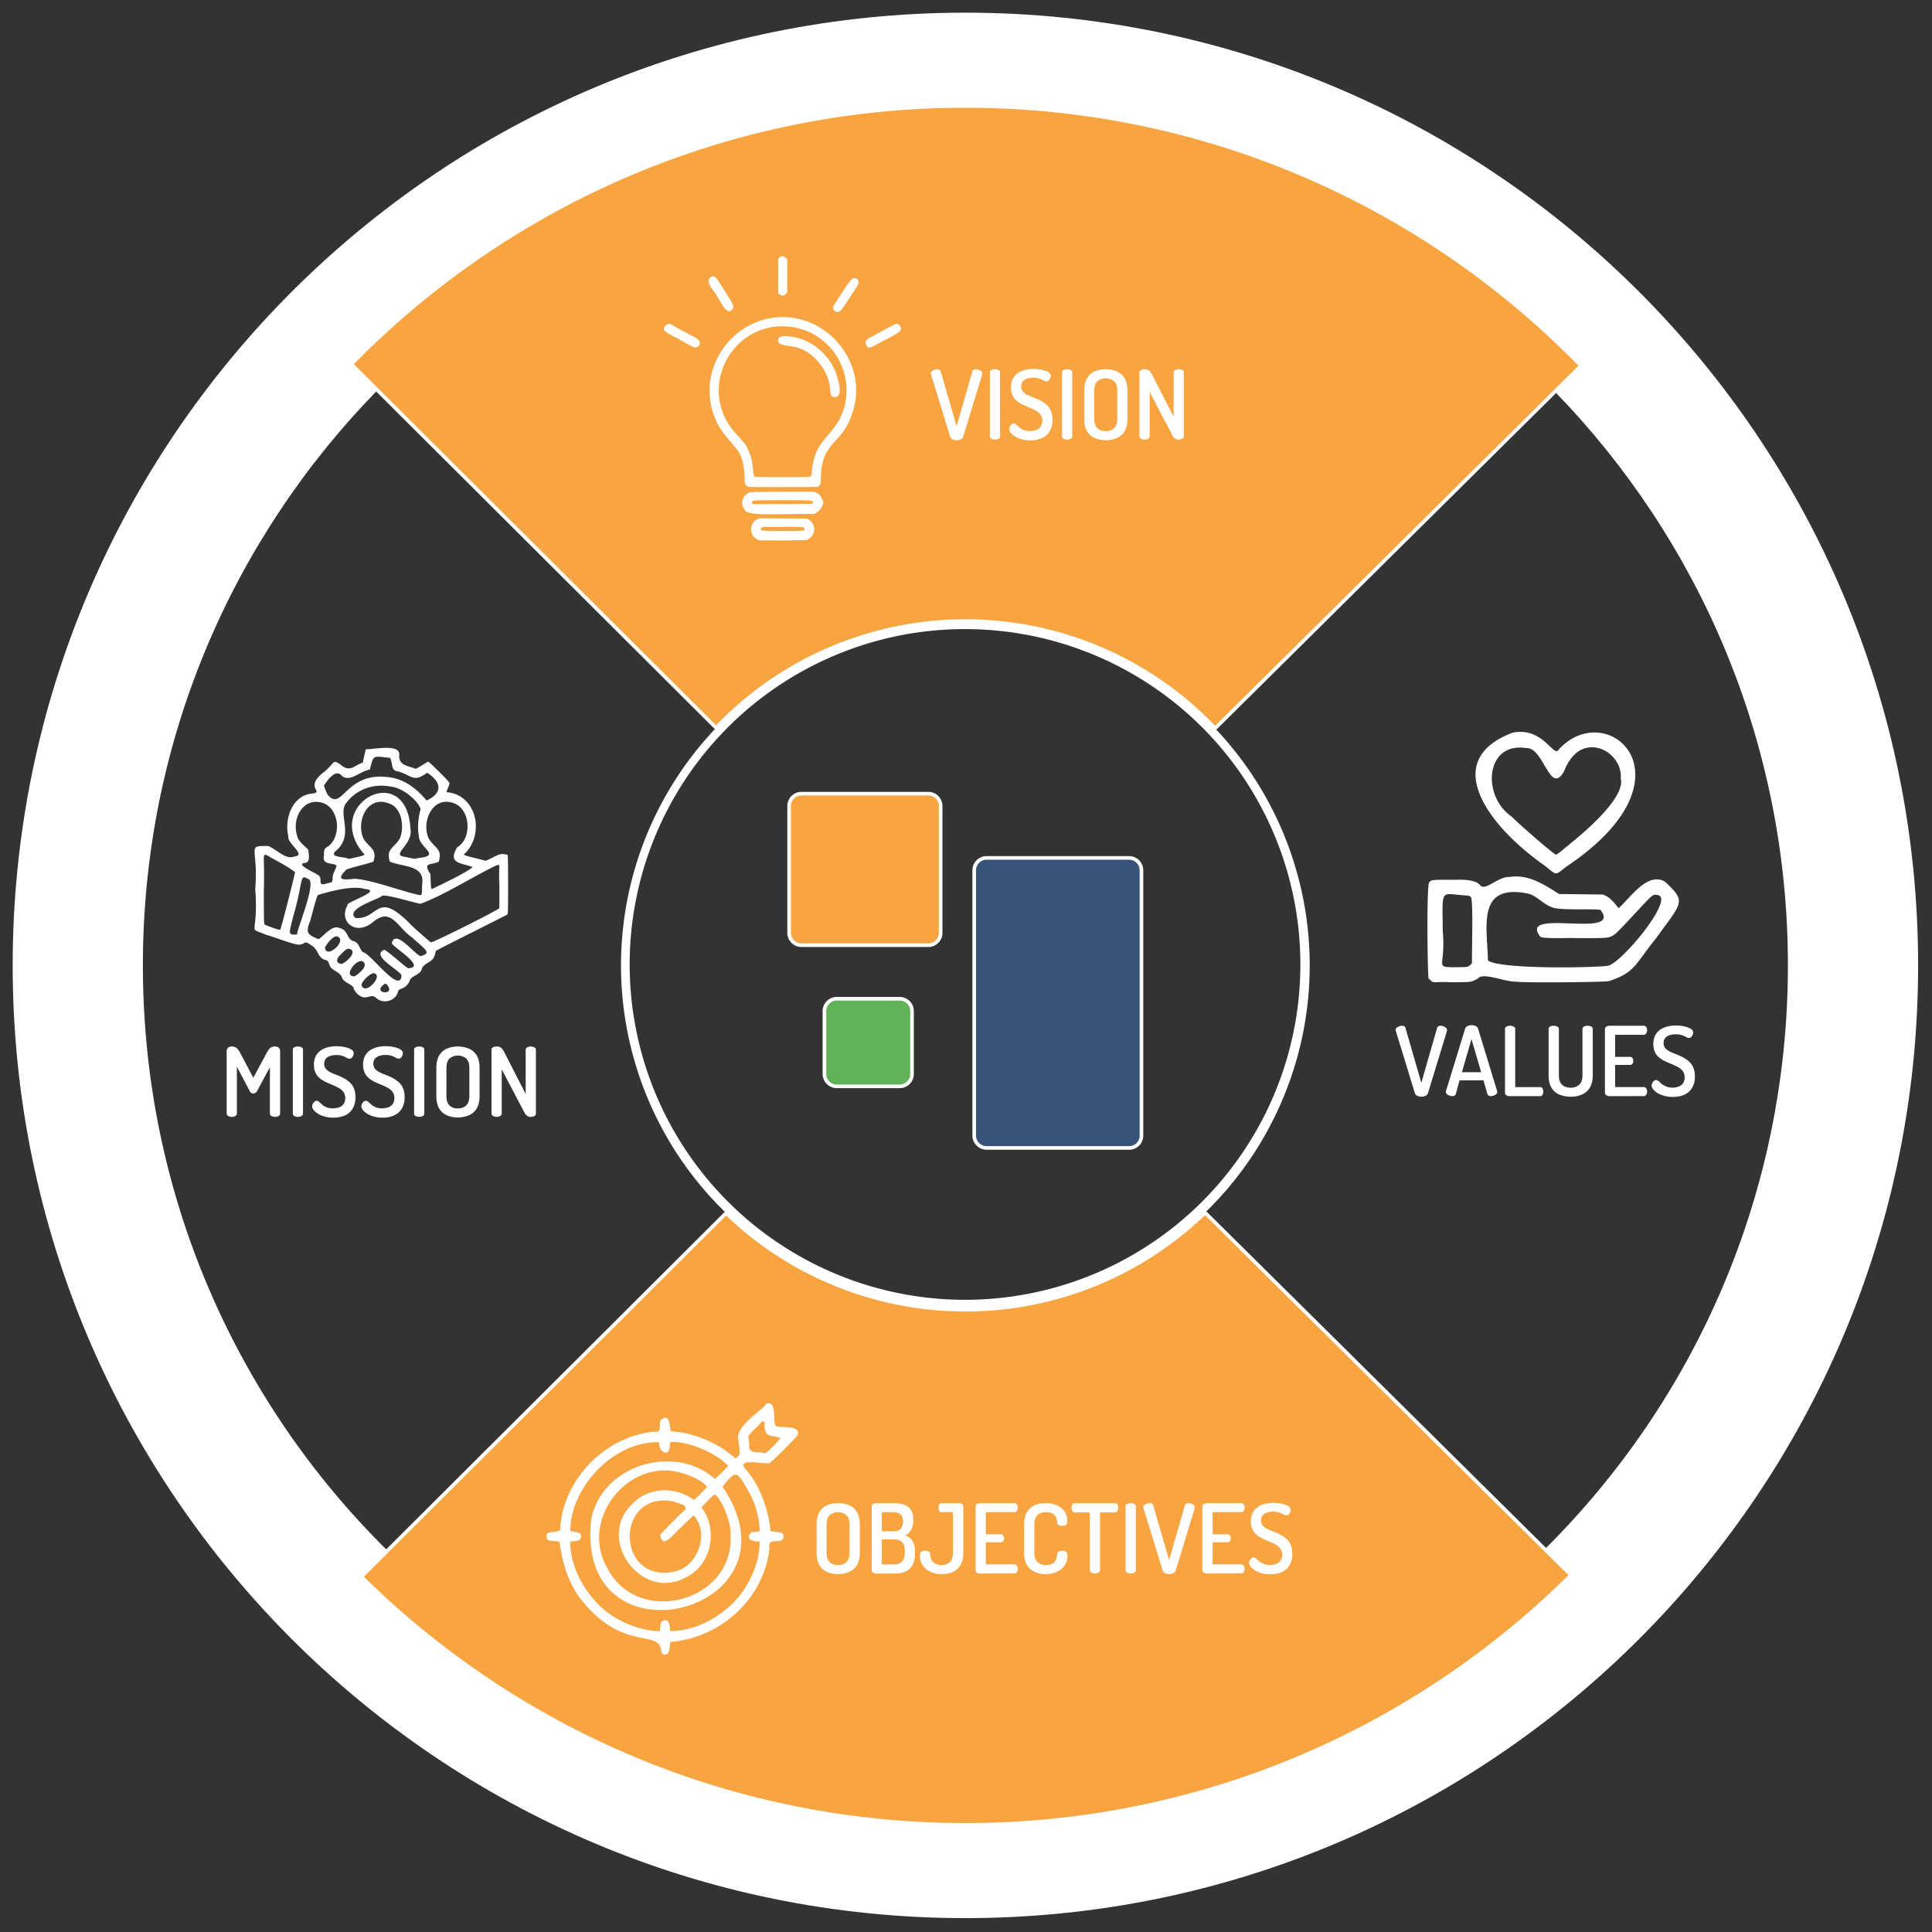 <svg id="Слой_1" data-name="Слой 1" xmlns="http://www.w3.org/2000/svg" viewBox="0 0 1600 1600"><rect x="0" y="0" width="1600" height="1600" fill="#333333" stroke="none"/><defs><style>.cls-1{fill:#fff;}.cls-2{fill:#f8a541;}.cls-2,.cls-3,.cls-4{stroke:#fff;stroke-miterlimit:10;stroke-width:3px;}.cls-3{fill:#39527a;}.cls-4{fill:#61b357;}</style></defs><path class="cls-1" d="M799.5,10.5c-435.75,0-789,353.25-789,789s353.25,789,789,789,789-353.25,789-789S1235.25,10.5,799.5,10.5Zm480,1272.3c-123.13,122.31-292.74,197.87-480,197.87-186.64,0-355.74-75.07-478.78-196.65-125-123.49-202.39-295-202.39-484.52,0-185.5,74.15-353.7,194.45-476.54,123.64-126.27,296-204.63,486.72-204.63,191.32,0,364.22,78.88,488,205.89C1407,447,1480.67,614.62,1480.67,799.5,1480.67,988.44,1403.74,1159.41,1279.5,1282.8Z"/><path class="cls-2" d="M1301.06,1304.5c-128.66,127.81-305.89,206.76-501.56,206.76-195,0-371.72-78.43-500.29-205.48l302.16-301.22a285.12,285.12,0,0,0,396.6-.33Z"/><path class="cls-2" d="M1309.37,302.88,1006.31,603.2a285.11,285.11,0,0,0-413.23-.41L290.92,301.56C420.12,169.62,600.24,87.74,799.5,87.74,999.41,87.74,1180.08,170.16,1309.37,302.88Z"/><path class="cls-1" d="M799.5,521A277.72,277.72,0,1,1,688,544.23,276.44,276.44,0,0,1,799.5,521m0-6.65a285.18,285.18,0,1,0,206.81,88.85A284.29,284.29,0,0,0,799.5,514.35Z"/><path class="cls-1" d="M645.75,213.15l-1.29,1.2v28.38c2.48,3,5.06,2.56,7.48-.37V214.73C650.07,212.91,647.92,210.65,645.75,213.15Z"/><path class="cls-1" d="M588.12,230c-4.18,4.16,2.76,9.67,5.19,14.58,4.35,6.46,9.35,18.57,13.84,10.51,1.84-1.37-5.19-11.27-6.82-13.88C594.55,232.49,592,225.89,588.12,230Z"/><path class="cls-1" d="M705.45,231c-5.1,6.16-9.07,13-13.92,20.35-2.41,3.35-2.31,5.4,1.17,6.9,2.82,1.12,5.5-3.4,6.73-5.4,1.49-2.12,9-13.42,10.22-15.54C713.2,232.91,709.3,228.56,705.45,231Z"/><path class="cls-1" d="M639.39,263.26c-41.93,6.73-65.59,53.88-43,91.49,12.5,18.52,19.69,16.3,20.31,43,0,2.78.83,4.45,2.74,5.23-.32.66,48.09.29,57.88.25,2.43-2.57,2.17-1.18,2.54-8.18.39-29.61,17.77-27,25.71-52.27C720.8,301.15,683.71,256.57,639.39,263.26Zm19,7.93c30.36,6.21,48.07,35.74,41.17,64.78-6.65,25.95-24.94,25.2-27.26,55a11.3,11.3,0,0,1-.87,3.61c-.62.79-46.16.79-46.78,0a13,13,0,0,1-.71-3.61c-1-10-1.93-13.39-5.15-20.11-.58-3-9.72-11.77-12.84-15.83C577.4,316.87,609.71,262.28,658.34,271.19Z"/><path class="cls-1" d="M645.5,279.46c-5.49,7.46,9.54,6.42,15.66,8.68,13.19,3.95,25.85,19.72,26.3,34.66.18,4.84,2,7.1,5.4,5.77,5.55-2.35.6-15.39-.62-19.9-4.78-13.11-16.56-23.95-29.71-28.29C658.76,279.43,648.62,276.88,645.5,279.46Z"/><path class="cls-1" d="M552,268.87c-4.1,3.74-2.14,5.34,3.53,8.43a42.23,42.23,0,0,0,5.32,2.78c2.54,1.58,7.75,4.34,10.6,5.9,3.69,2.33,6.39,2.29,7.6-.12,3.24-5.16-8.2-8.36-12-11.05C554.07,268.41,555.52,267.13,552,268.87Z"/><path class="cls-1" d="M737.53,270.4c-5.15,2.7-8.74,4.58-13.51,7.27-3.64,2.39-7.25,2.26-7.14,6.69,1.72,5.44,3.41,3.78,10.76.05,5.51-3.06,10-5.05,13.58-7.36,2-1.06,5.66-2.89,4.82-5.69C743.81,266.79,742.38,267.8,737.53,270.4Z"/><path class="cls-1" d="M620.61,407.84c-5.85,2.29-8.2,9.91-3.53,14.55-.12,5.83,42.94,2.49,57.08,3.32,4.51-2.27,6.33-4.66,7.77-9.39-1.69-5.27-2.86-7.25-7.77-9.1C665,407.34,619.62,407,620.61,407.84Zm52.14,7.23c2.42,3.18-.86,2.05-24.68,2.46-25.57-.28-26.18,1.15-25-2.46.67-.74,1.58-.79,24.68-.79S671.84,414.33,672.75,415.07Z"/><path class="cls-1" d="M626.55,430.36c-4.16,2-5.34,7.48-3.95,11.47.61,2.44,3.34,4.25,5.82,5.69,7-.06,40.81.26,40.26-.58,7.82-4.13,7.4-13.67-.29-17.49l-39.55-.25ZM665.81,437c1.77,3.32-.13,2.49-17.53,2.66-17.62,0-18.36,0-18.36-1.5,1.54-2.87,2-1.36,18.28-1.83C663.07,436.31,665.27,436.39,665.81,437Z"/><path class="cls-1" d="M303.14,620.44c-.57.27-2.47,10.78-2.77,11.14-6.68,2-10.34,8.43-18.09,1.89-7.19-5.38-5-1.31-13.82,5.73-18,13.76,2.09,16.79-11.14,18.14-15.73,2.23-21.93,21.47-18.51,35.34-1.22,5.93,15.57,15.5,4.69,16.71-6.85,2.67-14.05-5.61-21.11-8.71-18.91-.45-8.23.48-11,35.39,2.92,41.51-7.53,30.84,9.08,38.11,6.45,1.69,22.2,8.06,27.19,8.17,5.45-.3,4-4.09,9.8.34,6.74,3.52,5.05,10.35,12,12.35,2.13.63,2.26.71,3.26,3.68,1.41,5.25,7.88,5.43,10.1,9.93,1.36,5,7.41,5.9,9.71,8.84a12.59,12.59,0,0,0,6.62,7.83c4.19,2.33,8.59-2.31,12,.83,5.78,5.79,16.15,3.07,18.34-4.39.5-1.89.8-2.18,3.52-3.18a11,11,0,0,0,6.28-6.41c1.57-4.64,9.13-4.39,10.18-10.39,4.26-6.59,9.61-3.46,11.39-14.16-.71-.21,59.87-30.26,59.22-30.27.67-.63.71-2.35.71-24.84,0-18.22-.13-24.25-.5-24.62-4.65-1-5.95-1-12.36,2.3-5.53,2.81-5.53,2.81-7.33,2.3-.68-.51-18.84-4.3-16.24-5,17.34-16.08,10.85-49.4-14.5-51.43-.26-.8,2.61-6.35,2.35-7.29,2.08.46-17.45-18.57-17.59-18-.89.13-9.7,6.23-10.6,5.87-5.64-2.49-13.28-2.34-13.48-10.51C332.91,614.91,307.55,621.11,303.14,620.44Zm19.81,7.2c2.43,3.56.49,10.81,6.45,11.1,11.93,3.35,12.76,9.75,24.29,1.22,11.8,7.39,13.4,16.71-.46,23-6.66-8.31-16.9-16.89-28.77-18.93-38.09-6.88-40.53,28.44-52.73,14.53-.84-.83-3.39-6.91-3.39-8.12,2.18-3.13,9.35-14.45,14.7-8,7,5.75,15.36-4,23.24-5.11C309.6,624.68,308.43,626.15,323,627.64Zm2,24c8.42,1.14,21,10.91,23.41,18.43-1.75,5.23-2.92,15.62-1.51,21.95-.33,9.86,19.54,16.71-.38,18.51-2.27,1.22-7.42,0-9.71-.72-15.21-1.5,5.76-9.48,3.14-23.66-3.27-58-74.46-19.61-38.11,21.49,1.3.6-9,2.9-12.86,3.64-4.49-2.15-18-1-9.93-7.33,14.09-13.26.9-29,7.37-38.49C295.31,653.44,309.5,648.33,324.92,651.68ZM268.5,665.42c13,5.66,14.1,28.28,2.81,35.77-2.93,2-3,2-3,7.28-1.76,7.93,6.35,5.75,10.34,8.21.33,1.76-3.71,7.71-3.14,10.22-.28,4.53-.6,3.5-5.07,4.77-7.41,2.65-3.7-3.16-5.86-6,.12-1.5-21.27-9.85-12.19-11,5.18-.4,3-7.76,3-10.81-2.86-3.14-8.58-7.17-9.3-11.64C241.35,677.73,251.43,658.75,268.5,665.42Zm54.78.42c9.79,4.1,11.53,19.39,8,28.14-4.24,8.08-12,8.62-8.41,19.6,11.4,4.79,29.64,2.44,26.67,19.6,0,7.41-.16,8.13-1.8,8.13-14.67-2.92-41.12-13.24-54.52-13.53-9,1-15.39,1.3-6.37-7.58.7-.86,21.39-5.9,22.32-6.58,3.77-11.06-4.13-11.5-8.38-19.64C294.72,679.2,304.82,657.61,323.28,665.84Zm53.61-.25c13,5.76,13.82,29.08,1.72,36.14C370.47,715.3,382,714.62,391.34,718c-2.72,3.51-28.19,15.77-33.71,18.22-1.05.87-1-10.24-1.14-12.27-6.65-10.19,0-7.1,6.79-10.31,3.67-11.1-4.15-11.48-8.42-19.64C348.71,679.78,358.93,657.86,376.89,665.59Zm-155.12,43,.83.45c-.34.42,12.86,6.55,21.7,13.16.29.8-11.48,46.82-12.19,47.53.55,1.45-12.85-3.74-12.86-4.06-.71-.59-.75-2.47-.75-28.77C219.39,707.5,216.51,706.52,221.77,708.6Zm191.81,25.17c0,9.55,0,17.8-.13,18.34-.33,1.38-55.24,28.86-56.58,28.31-.54-.21-7.5-6.28-15.54-13.52-29.91-31.44-27.13-5-47-6.66-8.58-7.28,17.91-15.16,21.53-17.89.8-3.13,29.37,6.12,32.46,6.08,18.33-6.52,44.19-22.85,62.23-31.5C415.47,715.4,412.59,715.26,413.58,733.77ZM255,727.91c8,1.15-8.73,40.63-9,45.94-8.25.92-6.29-1.4-3.48-13.78C251.44,729.92,247.74,723.28,255,727.91Zm47.49,8.37c15,1.36-16.93,11.07-14.66,13.32-7.85,13.9,7.31,26.45,22,13.23,14.62-11.22,19,5.11,31.87,13.91,12,10.93,15.38,12.35,6.78,15.08-4.71-.71-21-23.21-24-10.73.25,2.89,29,19.81,13.9,20.73-1.05.72-13.33-11.1-19.9-15.28-12.28,4.59,12.48,16.88,14,21.19-.92,16.4-25.87-18.56-31.83-19.14-3.16-2.63-3.22-8.22-8-9.21-5.64-1.76-4.57-9.42-11-10.6-6.38-3.66-13.29,6.39-17.89,9-7.84-3.43-11.34-4.38-7-14.86,2-6.35,4.34-17.13,6.45-21.7C273.51,738.21,291.56,733,302.47,736.28ZM280,775.86c7.21,3.56-9.84,18.92-10.85,8.92C269.85,782.86,276.35,773.34,280,775.86Zm10.26,10.3c6,2.8-5.21,12.2-7.62,12.1-4.48-.79-4.75-3.84,0-8.25C286.93,785.66,288,785.11,290.28,786.16Zm10.05,10.05c5.71,3.33-3.86,10.88-6.74,12.36C283.55,808.66,295.46,793.54,300.33,796.21Zm9.89,10c6.72,2.22-6.19,16.2-9.68,11.35C295.81,815.42,308,804.13,310.22,806.22Zm10,9c9,9.91-14.05,7.77-1.21-.67A3.88,3.88,0,0,1,320.18,815.27Z"/><path class="cls-1" d="M1252.78,606.72c-61.33,23.12-19.8,77.76,26.36,110.1,10.46,8.18,8.07,8.67,17.72,1.12,110.55-73.66,34.62-141.22-5.68-97.56C1286.75,628.9,1278.75,601.65,1252.78,606.72Zm10.68,12.75c15.15-1.42,19.78,39.71,31.66,19.66,3.23-8.61,8.28-15.15,13.91-18,15.56-8,34.53,6.24,33.23,23.59,3.59,14.56-24.17,39.94-45.11,56.62-5.67,4.84-7.91,6.5-8.61,6.42-1.66-.21-28.19-23-36.8-31.58C1226.74,658.88,1230.44,614.45,1263.46,619.47Z"/><path class="cls-1" d="M1249.88,726.3c-9-.44-19.46,11.45-23.8,7.16-4.13-5.81-17.29-4.86-23.39-4.84-17.5-.13-17.75-.08-19.41,2.81-2.06,11.65-.85,84.54,0,79,4.75,4.69,1.24,2.28,18.25,3,12.34,0,15.07-.13,17-.67a16.7,16.7,0,0,0,6.79-3.56c6.84-2.85,22.11,4.36,31.46,3.81,3.1,1,78,.49,76.45-.74,21.16-7.18,20.9-13.81,38.37-35.39,22-30.46,25-30,7.2-46.78-14.52-8.3-28.62,13.41-38.29,22-3.33-4-7.35-9.55-13.33-11.3l-36-.42C1278.75,732.56,1265.5,723.67,1249.88,726.3ZM1265,739.92c7.63,1.56,13.21,9.36,20.69,11.55,6.1,2.87,40.69.61,40.07,2.44,17.54,24-68.55-2.23-50.41,21.4-.43,2.58,26.39,1.17,27.44,1.57,28.1.12,28.72.12,32.86-2.07,2.48-1.32,5.09-3.93,21.48-21.65,11.3-12.17,11.88-12.62,15.07-12,16.79,1-30.78,58.58-41.27,58.73-10.9,1.5-88.71,3.06-98.71-4.51C1231.77,767.91,1222.57,731.65,1265,739.92Zm-48.72,1.82a6.11,6.11,0,0,1,1.58,1c2.63,0,.81,48.9,1.19,54.88-3.31,3.58-2.63,3.25-14,3.4-17.67-.19-7.55.22-10.22-30C1194.53,733.41,1192.27,740.64,1216.27,741.74Z"/><path class="cls-1" d="M634.66,1162.55c-4.94,6.82-27.77,19.84-22.91,31.57,1.12,10,1.12,10.24-.58,12-2.48,2.88-2.26.86-6.13-1.66A91.64,91.64,0,0,0,567.81,1187c-4-1-9.42-1.13-12.33-1.92-1-3.36-.64-15.1-7.54-9.58-3.44,2.2,1.31,11.38-5.75,10.16-39.52,3.29-74.86,37.9-78.13,78.39,1.48,8.23-13.35,1.11-11.21,9.25-.71,3.84,8.64,2.59,10.5,3.54,2.19,16.82,7.38,34.78,18.37,48.44,35.94,44.5,65.62,22.12,66.1,43.73,6.89,4.75,6.63-4.72,7.41-9.25,41.45-3.17,78-36.09,82-78-1.62-9.38,10.36-2.18,11.41-8.41,2.13-5.49-7.44-4.4-10.5-5.42-1.6-16.43-7.93-35.92-19.45-49.81-11.49-11.72,13.14-5.24,18.7-6.5.36.33,25.89-24.56,23.37-24,1.89-7.74-15.23-4.64-18.45-6.79C639.86,1177.67,643.59,1159.3,634.66,1162.55Zm-1.59,16.16c-.3,13.26,6.65,9.19,13.17,12.28.28.41-13.22,14.89-13.33,12.37-4.73-1.43-13.42,1.34-12.37-7-.29-2.59-.63-5.34-.75-6.09-.21-1.33,0-1.66,5.74-7.41C630,1179.16,632.23,1174.38,633.07,1178.71Zm-87.21,15.7c-.8,7.09,7.88,13.39,8.83,3.5,0-4.08.21-4.21,5.66-3.58,13.68.84,33.82,10,42.65,19.61,0,.59-10.41,10.79-11,10.79-33.83-29.77-93.47-11.25-102.34,33.28-14.32,125.87,179.25,78.17,108.75-26.83,12.42-16.24,12.47-11.36,23.28,7a74.45,74.45,0,0,1,7.5,29.49c-.45,1.43-6.69.21-7.37,1.84-4.94,5,2.06,7.46,7.2,7.07.33,11.39-3.57,24.36-10.66,36.32-12.47,21.72-39.58,38.3-63.47,37.82.05-4.39-.91-11-6-8.33-2.17.27-2.09,5.64-2.33,8.33-12.51.47-29.28-5.48-41.45-13.87-18.24-12.79-33.18-37.77-32.82-59.85,1.79-1.22,8.08,0,8.46-3,2.84-5.87-6-5-8.46-6.32C472.37,1231.64,508.42,1193.25,545.86,1194.41Zm15.91,24.7c7,1.52,19.68,6.52,23.74,12.2,0,.58-10.29,10.91-10.91,10.91-15.26-11.53-38.26-10.9-51.4,3.84-29.67,28.52,7.82,80.25,44.19,60.51,21.88-9.76,27.71-39.93,13.54-58.06,0-.66,10.24-10.87,10.91-10.87,5.41,3,13.88,22.93,13.12,32.61,4.18,56.72-78.16,78.17-102.63,27.12C480.88,1259.08,518.53,1209,561.77,1219.11Zm-3.92,24.36c4.35,2,15.32,3.1,6.67,9.37-3.55,3.36-13.19,13.36-17.87,18.12,2.36,11.23,8,2.79,16.78-5.54,5.71-5.66,10.67-10.28,11-10.28,13.16,13.2,4.31,42.07-15.54,46.27C509.79,1312.4,508.84,1233.82,557.85,1243.47Z"/><path class="cls-1" d="M1177.09,908.26a7.79,7.79,0,0,1-3.31-.72,3.63,3.63,0,0,1-2-2.15l-15.87-51.67a2.8,2.8,0,0,1-.16-.72,2.34,2.34,0,0,1,.84-1.79,7.06,7.06,0,0,1,4.43-1.71,4.31,4.31,0,0,1,1.91.39,2,2,0,0,1,1,1.36l13.15,45.45,13.08-45.45a2.22,2.22,0,0,1,1.11-1.36,4.15,4.15,0,0,1,1.84-.39,6.56,6.56,0,0,1,2.39.47,6.81,6.81,0,0,1,2,1.24,2.34,2.34,0,0,1,.84,1.79,1.12,1.12,0,0,1,0,.32,1.54,1.54,0,0,0,0,.4l-15.79,51.67a3.6,3.6,0,0,1-2,2.15A8,8,0,0,1,1177.09,908.26Z"/><path class="cls-1" d="M1202.69,907.78a6.83,6.83,0,0,1-2.4-.48,6,6,0,0,1-2.07-1.24,2.39,2.39,0,0,1-.8-1.79,5.31,5.31,0,0,1,.08-.72l15.87-51.66a3.57,3.57,0,0,1,2-2.15,7.79,7.79,0,0,1,3.31-.72,8,8,0,0,1,3.39.72,3.55,3.55,0,0,1,2,2.15l15.79,51.66a2.09,2.09,0,0,1-.68,2.48,6.29,6.29,0,0,1-2.07,1.27,6.73,6.73,0,0,1-2.43.48,3.79,3.79,0,0,1-1.8-.4,2.25,2.25,0,0,1-1.07-1.35l-3.27-11.33h-19.78L1205.64,906a1.93,1.93,0,0,1-1.08,1.35A4.24,4.24,0,0,1,1202.69,907.78Zm8-19.85h15.94l-8-27.35Z"/><path class="cls-1" d="M1250.12,907.78a4.88,4.88,0,0,1-2.55-.72,2.29,2.29,0,0,1-1.19-2.07V852.21a2.17,2.17,0,0,1,1.31-2.08,7,7,0,0,1,5.82,0,2.16,2.16,0,0,1,1.32,2.08v48.08h20.73a2,2,0,0,1,1.91,1.15,5.48,5.48,0,0,1,0,5.14,2,2,0,0,1-1.91,1.2Z"/><path class="cls-1" d="M1300.67,908.26a23.54,23.54,0,0,1-9.25-1.76,13.77,13.77,0,0,1-6.53-5.66q-2.4-3.9-2.4-10.36V852.21a2.17,2.17,0,0,1,1.28-2.08,6.57,6.57,0,0,1,3-.63,6.72,6.72,0,0,1,2.87.63,2.17,2.17,0,0,1,1.36,2.08v38.27q0,5.26,2.55,7.77c1.7,1.68,4.09,2.51,7.17,2.51a10,10,0,0,0,7.18-2.51q2.63-2.5,2.63-7.77V852.21a2.17,2.17,0,0,1,1.28-2.08,6.57,6.57,0,0,1,3-.63,6.78,6.78,0,0,1,2.87.63,2.16,2.16,0,0,1,1.35,2.08v38.27q0,6.45-2.43,10.36a14,14,0,0,1-6.58,5.66A23.5,23.5,0,0,1,1300.67,908.26Z"/><path class="cls-1" d="M1332.88,907.78a4.88,4.88,0,0,1-2.55-.72,2.27,2.27,0,0,1-1.19-2.07v-52.7a2.28,2.28,0,0,1,1.19-2.08,5,5,0,0,1,2.55-.71h28.39a2.23,2.23,0,0,1,2.15,1.19,5.26,5.26,0,0,1,.64,2.47,4.94,4.94,0,0,1-.72,2.67,2.28,2.28,0,0,1-2.07,1.16h-23.68v18.26h12.28a2.37,2.37,0,0,1,2.07,1,4.07,4.07,0,0,1,.72,2.39,4.32,4.32,0,0,1-.64,2.19,2.3,2.3,0,0,1-2.15,1.08h-12.28v18.34h23.68a2.32,2.32,0,0,1,2.07,1.11,4.91,4.91,0,0,1,.72,2.71,5.23,5.23,0,0,1-.64,2.47,2.24,2.24,0,0,1-2.15,1.2Z"/><path class="cls-1" d="M1385.42,908.42a25.64,25.64,0,0,1-9.16-1.52,17.71,17.71,0,0,1-6.22-3.7c-1.49-1.47-2.24-2.86-2.24-4.19a4.51,4.51,0,0,1,.52-2,6.2,6.2,0,0,1,1.36-1.8,2.65,2.65,0,0,1,1.79-.76,3.07,3.07,0,0,1,2.11.92c.67.61,1.48,1.34,2.44,2.19a14.69,14.69,0,0,0,14.23,2.28,8,8,0,0,0,3.59-2.79,8.14,8.14,0,0,0,1.31-4.75,8.54,8.54,0,0,0-1.39-5,11.41,11.41,0,0,0-3.75-3.35,43.22,43.22,0,0,0-5.06-2.47c-1.81-.75-3.65-1.54-5.5-2.39a25.76,25.76,0,0,1-5.11-3.07,13.26,13.26,0,0,1-3.71-4.55,15.15,15.15,0,0,1-1.39-6.89,15,15,0,0,1,1.63-7.34,13,13,0,0,1,4.35-4.7,18.81,18.81,0,0,1,6-2.52,28.81,28.81,0,0,1,6.46-.75,38.1,38.1,0,0,1,4.42.28,28.14,28.14,0,0,1,4.75,1,12.22,12.22,0,0,1,3.82,1.8,3.29,3.29,0,0,1,1.52,2.71,5.67,5.67,0,0,1-.4,1.87,5.5,5.5,0,0,1-1.16,1.88,2.55,2.55,0,0,1-1.95.79,4.65,4.65,0,0,1-2.31-.75,21,21,0,0,0-3.31-1.52,15.88,15.88,0,0,0-5.38-.76,15.55,15.55,0,0,0-5.15.8,7.83,7.83,0,0,0-3.54,2.35,6.29,6.29,0,0,0-1.28,4.11,6.19,6.19,0,0,0,1.4,4.18,11.59,11.59,0,0,0,3.7,2.79,50.39,50.39,0,0,0,5.07,2.2,56,56,0,0,1,5.5,2.43,26.29,26.29,0,0,1,5.1,3.39,14.28,14.28,0,0,1,3.75,5.06,18.38,18.38,0,0,1,1.39,7.61,17.74,17.74,0,0,1-2.35,9.53,14.24,14.24,0,0,1-6.46,5.62A22.64,22.64,0,0,1,1385.42,908.42Z"/><path class="cls-1" d="M694,1303.59a22.41,22.41,0,0,1-9-1.76,13.61,13.61,0,0,1-6.38-5.66q-2.36-3.9-2.35-10.36v-23.2q0-6.46,2.35-10.37a13.71,13.71,0,0,1,6.38-5.66,24.59,24.59,0,0,1,18.22,0,13.87,13.87,0,0,1,6.45,5.66q2.4,3.91,2.4,10.37v23.2q0,6.45-2.4,10.36a13.76,13.76,0,0,1-6.45,5.66A22.93,22.93,0,0,1,694,1303.59Zm0-7.5a9.54,9.54,0,0,0,7-2.51q2.55-2.5,2.55-7.77v-23.2c0-3.51-.83-6.1-2.51-7.78a10.95,10.95,0,0,0-14,0q-2.5,2.52-2.51,7.78v23.2q0,5.26,2.47,7.77A9.28,9.28,0,0,0,694,1296.09Z"/><path class="cls-1" d="M725.67,1303.11a4.32,4.32,0,0,1-2.71-.8,2.36,2.36,0,0,1-1-1.91v-52.78a2.29,2.29,0,0,1,1.2-2.08,5,5,0,0,1,2.55-.71h14.51a27.37,27.37,0,0,1,8,1.11,11.26,11.26,0,0,1,5.9,4.11q2.24,3,2.24,8.57a17,17,0,0,1-1.8,8.29,10.15,10.15,0,0,1-5,4.63,14.57,14.57,0,0,1,4.3,2.51,10.37,10.37,0,0,1,2.88,4.14,18.19,18.19,0,0,1,1,6.66v1.52q0,6.14-2.07,9.8a12.24,12.24,0,0,1-5.66,5.31,19.38,19.38,0,0,1-8.13,1.63Zm4.62-34.92h9.57q4.07,0,6-2.07c1.3-1.39,2-3.43,2-6.14a8.57,8.57,0,0,0-1-4.39,6,6,0,0,0-2.83-2.47,10.8,10.8,0,0,0-4.31-.8h-9.41Zm0,27.43h10a9,9,0,0,0,6.66-2.36c1.57-1.56,2.35-4.08,2.35-7.53v-1.28c0-3.5-.78-6-2.35-7.41a9.5,9.5,0,0,0-6.66-2.16h-10Z"/><path class="cls-1" d="M780.05,1303.59a22.59,22.59,0,0,1-9.41-1.88,14.91,14.91,0,0,1-6.46-5.3,14.05,14.05,0,0,1-2.31-8.05c0-1.59.36-2.67,1.07-3.23a5.05,5.05,0,0,1,3.15-.84,6.57,6.57,0,0,1,2.91.6,2.36,2.36,0,0,1,1.32,2.19,11.34,11.34,0,0,0,1,4.39,7.69,7.69,0,0,0,3,3.35,10.11,10.11,0,0,0,5.35,1.27,9.49,9.49,0,0,0,7-2.51c1.68-1.67,2.51-4.26,2.51-7.77v-33.49H780a2.3,2.3,0,0,1-2.08-1.15,5,5,0,0,1-.71-2.68,5.24,5.24,0,0,1,.63-2.47,2.27,2.27,0,0,1,2.16-1.19h13.95a5,5,0,0,1,2.67.71,2.31,2.31,0,0,1,1.16,2.08v38.19q0,6.45-2.4,10.36a13.87,13.87,0,0,1-6.37,5.66A22,22,0,0,1,780.05,1303.59Z"/><path class="cls-1" d="M811.7,1303.11a4.82,4.82,0,0,1-2.55-.72,2.28,2.28,0,0,1-1.2-2.07v-52.7a2.29,2.29,0,0,1,1.2-2.08,4.91,4.91,0,0,1,2.55-.71h28.38a2.24,2.24,0,0,1,2.15,1.19,5.14,5.14,0,0,1,.64,2.47,5,5,0,0,1-.72,2.68,2.28,2.28,0,0,1-2.07,1.15H816.4v18.26h12.28a2.37,2.37,0,0,1,2.07,1,4.09,4.09,0,0,1,.72,2.39,4.22,4.22,0,0,1-.64,2.19,2.29,2.29,0,0,1-2.15,1.08H816.4v18.34h23.68a2.31,2.31,0,0,1,2.07,1.11,4.91,4.91,0,0,1,.72,2.71,5.11,5.11,0,0,1-.64,2.47,2.23,2.23,0,0,1-2.15,1.2Z"/><path class="cls-1" d="M865.76,1303.59a21.88,21.88,0,0,1-8.82-1.76,13.82,13.82,0,0,1-6.41-5.66q-2.4-3.9-2.4-10.36v-23.2q0-6.46,2.4-10.37a13.87,13.87,0,0,1,6.45-5.66,22.16,22.16,0,0,1,8.85-1.75,22.38,22.38,0,0,1,9.53,1.87,15.44,15.44,0,0,1,6.3,5.1,12.62,12.62,0,0,1,2.27,7.46c0,1.81-.34,3-1,3.55a5.09,5.09,0,0,1-3.19.83,5.72,5.72,0,0,1-3-.68,2.44,2.44,0,0,1-1.2-2.11,16.64,16.64,0,0,0-.4-2.47,8.44,8.44,0,0,0-1.23-2.83,6.85,6.85,0,0,0-2.75-2.31,11.44,11.44,0,0,0-5-.92c-3.08,0-5.45.84-7.09,2.51s-2.47,4.27-2.47,7.78v23.2c0,3.51.83,6.1,2.51,7.77s4.1,2.51,7.29,2.51a10.74,10.74,0,0,0,4.83-.91,6.67,6.67,0,0,0,2.67-2.32,8.76,8.76,0,0,0,1.19-2.95c.22-1,.38-2,.48-2.83a2.42,2.42,0,0,1,1.24-2.15,6,6,0,0,1,2.91-.64,5,5,0,0,1,3.27.88c.69.59,1,1.75,1,3.51a13.45,13.45,0,0,1-2.27,7.69,15.16,15.16,0,0,1-6.34,5.3A22.19,22.19,0,0,1,865.76,1303.59Z"/><path class="cls-1" d="M906.74,1303.11a5.92,5.92,0,0,1-2.91-.72,2.26,2.26,0,0,1-1.32-2.07v-47.76H890.15a2.23,2.23,0,0,1-2-1.19,5.19,5.19,0,0,1-.72-2.72,5.47,5.47,0,0,1,.64-2.63,2.17,2.17,0,0,1,2.07-1.19h33.09a2.24,2.24,0,0,1,2.15,1.19,5.3,5.3,0,0,1,.64,2.55,5.61,5.61,0,0,1-.68,2.8,2.26,2.26,0,0,1-2.11,1.19H911v47.76a2.26,2.26,0,0,1-1.31,2.07A6,6,0,0,1,906.74,1303.11Z"/><path class="cls-1" d="M936.39,1303.11a6.3,6.3,0,0,1-2.91-.68,2.23,2.23,0,0,1-1.31-2.11v-52.78a2.17,2.17,0,0,1,1.31-2.08,7,7,0,0,1,5.82,0,2.16,2.16,0,0,1,1.32,2.08v52.78a2.22,2.22,0,0,1-1.32,2.11A6.24,6.24,0,0,1,936.39,1303.11Z"/><path class="cls-1" d="M968.21,1303.59a7.76,7.76,0,0,1-3.31-.72,3.62,3.62,0,0,1-2-2.15L947,1249.05a2.43,2.43,0,0,1-.16-.72,2.34,2.34,0,0,1,.84-1.79,6.55,6.55,0,0,1,2.07-1.24,6.68,6.68,0,0,1,2.35-.47,4.17,4.17,0,0,1,1.91.4,1.91,1.91,0,0,1,1,1.35L968.21,1292l13.07-45.45a2.19,2.19,0,0,1,1.12-1.35,4,4,0,0,1,1.83-.4,6.52,6.52,0,0,1,2.39.47,6.87,6.87,0,0,1,2,1.24,2.33,2.33,0,0,1,.83,1.79,1.12,1.12,0,0,1,0,.32,2.15,2.15,0,0,0,0,.4l-15.78,51.67a3.63,3.63,0,0,1-2,2.15A8,8,0,0,1,968.21,1303.59Z"/><path class="cls-1" d="M999.54,1303.11a4.88,4.88,0,0,1-2.55-.72,2.28,2.28,0,0,1-1.2-2.07v-52.7a2.29,2.29,0,0,1,1.2-2.08,5,5,0,0,1,2.55-.71h28.38a2.27,2.27,0,0,1,2.16,1.19,5.26,5.26,0,0,1,.64,2.47,5,5,0,0,1-.72,2.68,2.3,2.3,0,0,1-2.08,1.15h-23.68v18.26h12.28a2.38,2.38,0,0,1,2.08,1,4.15,4.15,0,0,1,.71,2.39,4.3,4.3,0,0,1-.63,2.19,2.31,2.31,0,0,1-2.16,1.08h-12.28v18.34h23.68a2.33,2.33,0,0,1,2.08,1.11,4.91,4.91,0,0,1,.72,2.71,5.23,5.23,0,0,1-.64,2.47,2.26,2.26,0,0,1-2.16,1.2Z"/><path class="cls-1" d="M1052.08,1303.75a25.74,25.74,0,0,1-9.17-1.52,17.8,17.8,0,0,1-6.22-3.7c-1.48-1.47-2.23-2.86-2.23-4.19a4.38,4.38,0,0,1,.52-2,6,6,0,0,1,1.36-1.8,2.63,2.63,0,0,1,1.79-.76,3.09,3.09,0,0,1,2.11.92l2.43,2.19a14.71,14.71,0,0,0,14.24,2.28,7.81,7.81,0,0,0,3.58-2.79,8.05,8.05,0,0,0,1.32-4.75,8.55,8.55,0,0,0-1.4-5,11.48,11.48,0,0,0-3.74-3.35,42.62,42.62,0,0,0-5.07-2.47c-1.8-.75-3.64-1.54-5.5-2.39a26,26,0,0,1-5.1-3.07,13.26,13.26,0,0,1-3.71-4.55,15.15,15.15,0,0,1-1.39-6.89,15,15,0,0,1,1.63-7.34,13,13,0,0,1,4.35-4.7,18.47,18.47,0,0,1,6-2.51,28.24,28.24,0,0,1,6.45-.76,38.27,38.27,0,0,1,4.43.28,27.83,27.83,0,0,1,4.74,1,12.28,12.28,0,0,1,3.83,1.8,3.29,3.29,0,0,1,1.52,2.71,5.67,5.67,0,0,1-.4,1.87,5.5,5.5,0,0,1-1.16,1.88,2.59,2.59,0,0,1-2,.79,4.62,4.62,0,0,1-2.31-.75,21.48,21.48,0,0,0-3.31-1.52,15.91,15.91,0,0,0-5.39-.76,15.53,15.53,0,0,0-5.14.8,7.86,7.86,0,0,0-3.55,2.35,7.14,7.14,0,0,0,.12,8.3,11.78,11.78,0,0,0,3.71,2.79,53.71,53.71,0,0,0,5.06,2.19,55.08,55.08,0,0,1,5.51,2.43,26.29,26.29,0,0,1,5.1,3.39,14.4,14.4,0,0,1,3.75,5.06,18.6,18.6,0,0,1,1.39,7.62,17.73,17.73,0,0,1-2.35,9.52,14.24,14.24,0,0,1-6.46,5.62A22.64,22.64,0,0,1,1052.08,1303.75Z"/><path class="cls-1" d="M191.94,924.94a6,6,0,0,1-2.91-.71,2.26,2.26,0,0,1-1.32-2.08V870.89a3.75,3.75,0,0,1,1.32-3.31,5,5,0,0,1,2.91-.92,7.21,7.21,0,0,1,2.63.44,5.5,5.5,0,0,1,2.07,1.47,15.58,15.58,0,0,1,2,2.88l11.16,21.12,11.32-21.12a16.7,16.7,0,0,1,2-2.88,5.23,5.23,0,0,1,2-1.47,7.21,7.21,0,0,1,2.63-.44,4.93,4.93,0,0,1,2.95.92,3.81,3.81,0,0,1,1.28,3.31v51.26a2.26,2.26,0,0,1-1.32,2.08,6.32,6.32,0,0,1-5.82,0,2.26,2.26,0,0,1-1.32-2.08V883.88l-10.68,19.78a4,4,0,0,1-1.44,1.47,3.45,3.45,0,0,1-1.67.44,3.31,3.31,0,0,1-1.51-.4,3.14,3.14,0,0,1-1.36-1.51L196.17,883.4v38.75a2.26,2.26,0,0,1-1.32,2.08A6,6,0,0,1,191.94,924.94Z"/><path class="cls-1" d="M246.72,924.94a6.31,6.31,0,0,1-2.92-.67,2.25,2.25,0,0,1-1.31-2.12V869.37a2.15,2.15,0,0,1,1.31-2.07,7,7,0,0,1,5.83,0,2.15,2.15,0,0,1,1.31,2.07v52.78a2.25,2.25,0,0,1-1.31,2.12A6.29,6.29,0,0,1,246.72,924.94Z"/><path class="cls-1" d="M276.14,925.58a25.66,25.66,0,0,1-9.17-1.51,17.72,17.72,0,0,1-6.22-3.71q-2.24-2.19-2.24-4.19a4.54,4.54,0,0,1,.52-2,6,6,0,0,1,1.36-1.79,2.61,2.61,0,0,1,1.79-.76,3.11,3.11,0,0,1,2.12.92q1,.91,2.43,2.19a13.77,13.77,0,0,0,3.58,2.23A15.55,15.55,0,0,0,281,917a7.89,7.89,0,0,0,3.59-2.79,8.11,8.11,0,0,0,1.31-4.74,8.58,8.58,0,0,0-1.39-5,11.64,11.64,0,0,0-3.75-3.35,44.87,44.87,0,0,0-5.06-2.47q-2.71-1.11-5.5-2.39a25.29,25.29,0,0,1-5.11-3.07,13.32,13.32,0,0,1-3.71-4.54,15.22,15.22,0,0,1-1.39-6.9,15,15,0,0,1,1.63-7.34,13,13,0,0,1,4.35-4.7,18.79,18.79,0,0,1,6-2.51,28.26,28.26,0,0,1,6.46-.76,40.46,40.46,0,0,1,4.42.28,29.18,29.18,0,0,1,4.75,1,12.21,12.21,0,0,1,3.82,1.79,3.3,3.3,0,0,1,1.52,2.71,6,6,0,0,1-1.56,3.75,2.56,2.56,0,0,1-1.95.8,4.58,4.58,0,0,1-2.31-.76,22,22,0,0,0-3.31-1.52,15.91,15.91,0,0,0-5.38-.75,15.56,15.56,0,0,0-5.15.79,7.84,7.84,0,0,0-3.54,2.36,7.08,7.08,0,0,0,.12,8.29,11.59,11.59,0,0,0,3.7,2.79,52.82,52.82,0,0,0,5.07,2.19,56,56,0,0,1,5.5,2.43,26.29,26.29,0,0,1,5.1,3.39,14.28,14.28,0,0,1,3.75,5.06,18.43,18.43,0,0,1,1.39,7.62,17.76,17.76,0,0,1-2.35,9.53,14.3,14.3,0,0,1-6.46,5.62A22.76,22.76,0,0,1,276.14,925.58Z"/><path class="cls-1" d="M316.88,925.58a25.66,25.66,0,0,1-9.17-1.51,17.81,17.81,0,0,1-6.22-3.71q-2.24-2.19-2.23-4.19a4.52,4.52,0,0,1,.51-2,6,6,0,0,1,1.36-1.79,2.62,2.62,0,0,1,1.79-.76,3.11,3.11,0,0,1,2.12.92q1,.91,2.43,2.19a13.67,13.67,0,0,0,3.59,2.23,15.52,15.52,0,0,0,10.64,0,7.89,7.89,0,0,0,3.59-2.79,8.11,8.11,0,0,0,1.31-4.74,8.58,8.58,0,0,0-1.39-5,11.64,11.64,0,0,0-3.75-3.35,44.87,44.87,0,0,0-5.06-2.47q-2.72-1.11-5.5-2.39a25.57,25.57,0,0,1-5.11-3.07,13.29,13.29,0,0,1-3.7-4.54,15.22,15.22,0,0,1-1.4-6.9,15,15,0,0,1,1.64-7.34,12.92,12.92,0,0,1,4.34-4.7,18.79,18.79,0,0,1,6-2.51,28.26,28.26,0,0,1,6.46-.76,40.46,40.46,0,0,1,4.42.28,29,29,0,0,1,4.75,1,12.21,12.21,0,0,1,3.82,1.79,3.3,3.3,0,0,1,1.52,2.71,6,6,0,0,1-1.56,3.75,2.56,2.56,0,0,1-1.95.8,4.58,4.58,0,0,1-2.31-.76,21.54,21.54,0,0,0-3.31-1.52,15.87,15.87,0,0,0-5.38-.75,15.5,15.5,0,0,0-5.14.79,7.82,7.82,0,0,0-3.55,2.36,7.08,7.08,0,0,0,.12,8.29,11.52,11.52,0,0,0,3.71,2.79,52.6,52.6,0,0,0,5.06,2.19,54.93,54.93,0,0,1,5.5,2.43,26.29,26.29,0,0,1,5.1,3.39,14.28,14.28,0,0,1,3.75,5.06,18.43,18.43,0,0,1,1.39,7.62,17.76,17.76,0,0,1-2.35,9.53,14.3,14.3,0,0,1-6.46,5.62A22.76,22.76,0,0,1,316.88,925.58Z"/><path class="cls-1" d="M347.17,924.94a6.29,6.29,0,0,1-2.91-.67,2.25,2.25,0,0,1-1.31-2.12V869.37a2.15,2.15,0,0,1,1.31-2.07,6.94,6.94,0,0,1,5.82,0,2.15,2.15,0,0,1,1.32,2.07v52.78a2.25,2.25,0,0,1-1.32,2.12A6.24,6.24,0,0,1,347.17,924.94Z"/><path class="cls-1" d="M379.14,925.42a22.48,22.48,0,0,1-9.05-1.75,13.69,13.69,0,0,1-6.37-5.66q-2.36-3.91-2.36-10.37v-23.2q0-6.47,2.36-10.36a13.58,13.58,0,0,1,6.37-5.66,24.46,24.46,0,0,1,18.22,0,13.79,13.79,0,0,1,6.46,5.66q2.4,3.9,2.39,10.36v23.2q0,6.47-2.39,10.37a13.9,13.9,0,0,1-6.46,5.66A22.9,22.9,0,0,1,379.14,925.42Zm0-7.49a9.59,9.59,0,0,0,7-2.51q2.55-2.52,2.55-7.78v-23.2q0-5.27-2.51-7.77a10.95,10.95,0,0,0-13.95,0c-1.68,1.67-2.51,4.26-2.51,7.77v23.2q0,5.26,2.47,7.78A9.29,9.29,0,0,0,379.14,917.93Z"/><path class="cls-1" d="M411.28,924.94a6,6,0,0,1-2.92-.71,2.27,2.27,0,0,1-1.31-2.08v-52.7a2.21,2.21,0,0,1,1.31-2.15,6.55,6.55,0,0,1,2.92-.64,7,7,0,0,1,2.59.44,5.14,5.14,0,0,1,1.95,1.47,15.91,15.91,0,0,1,1.83,2.88L435.35,906v-36.6a2.15,2.15,0,0,1,1.32-2.07,6.94,6.94,0,0,1,5.82,0,2.15,2.15,0,0,1,1.32,2.07v52.78a2.26,2.26,0,0,1-1.32,2.08,6,6,0,0,1-2.91.71,5.32,5.32,0,0,1-2.87-.79,6.45,6.45,0,0,1-2.15-2.32L415.5,885.56v36.59a2.27,2.27,0,0,1-1.31,2.08A6,6,0,0,1,411.28,924.94Z"/><path class="cls-1" d="M792.2,364.54a7.79,7.79,0,0,1-3.31-.72,3.57,3.57,0,0,1-2-2.15L771,310a2.32,2.32,0,0,1-.16-.71,2.36,2.36,0,0,1,.84-1.8,6.76,6.76,0,0,1,2.07-1.23,6.53,6.53,0,0,1,2.35-.48,4.19,4.19,0,0,1,1.92.4,1.9,1.9,0,0,1,1,1.35L792.2,353l13.08-45.45a2.17,2.17,0,0,1,1.11-1.35,4,4,0,0,1,1.84-.4,6.41,6.41,0,0,1,2.39.48,6.79,6.79,0,0,1,2,1.23,2.36,2.36,0,0,1,.84,1.8,1.87,1.87,0,0,1,0,.32,1.41,1.41,0,0,0,0,.39l-15.79,51.67a3.57,3.57,0,0,1-2,2.15A8,8,0,0,1,792.2,364.54Z"/><path class="cls-1" d="M824,364.06a6.18,6.18,0,0,1-2.91-.68,2.23,2.23,0,0,1-1.31-2.11V308.49a2.15,2.15,0,0,1,1.31-2.07,6.94,6.94,0,0,1,5.82,0,2.14,2.14,0,0,1,1.32,2.07v52.78a2.22,2.22,0,0,1-1.32,2.11A6.15,6.15,0,0,1,824,364.06Z"/><path class="cls-1" d="M853.43,364.7a25.74,25.74,0,0,1-9.17-1.52,17.65,17.65,0,0,1-6.22-3.7c-1.48-1.46-2.23-2.86-2.23-4.19a4.38,4.38,0,0,1,.52-2,6.2,6.2,0,0,1,1.36-1.8,2.62,2.62,0,0,1,1.79-.75,3.08,3.08,0,0,1,2.11.91c.67.62,1.48,1.35,2.43,2.2a14,14,0,0,0,3.59,2.23,15.7,15.7,0,0,0,10.65,0,7.81,7.81,0,0,0,3.58-2.79,8.05,8.05,0,0,0,1.32-4.75,8.55,8.55,0,0,0-1.4-5,11.59,11.59,0,0,0-3.74-3.35,44.21,44.21,0,0,0-5.07-2.47c-1.8-.74-3.64-1.54-5.5-2.39a26,26,0,0,1-5.1-3.07,13.26,13.26,0,0,1-3.71-4.55,15.15,15.15,0,0,1-1.39-6.89,15,15,0,0,1,1.63-7.34,13,13,0,0,1,4.35-4.7,18.47,18.47,0,0,1,6-2.51,28.24,28.24,0,0,1,6.45-.76,38.27,38.27,0,0,1,4.43.28,27.85,27.85,0,0,1,4.74,1,12.27,12.27,0,0,1,3.83,1.79,3.29,3.29,0,0,1,1.52,2.71,5.62,5.62,0,0,1-.4,1.87,5.41,5.41,0,0,1-1.16,1.88,2.57,2.57,0,0,1-2,.79,4.62,4.62,0,0,1-2.31-.75,21.48,21.48,0,0,0-3.31-1.52,15.91,15.91,0,0,0-5.39-.76,15.53,15.53,0,0,0-5.14.8,7.86,7.86,0,0,0-3.55,2.35,7.14,7.14,0,0,0,.12,8.3A11.63,11.63,0,0,0,850.8,327a53.71,53.71,0,0,0,5.06,2.19,55.08,55.08,0,0,1,5.51,2.43,26.29,26.29,0,0,1,5.1,3.39,14.4,14.4,0,0,1,3.75,5.06,18.6,18.6,0,0,1,1.39,7.62,17.73,17.73,0,0,1-2.35,9.52,14.32,14.32,0,0,1-6.46,5.63A22.8,22.8,0,0,1,853.43,364.7Z"/><path class="cls-1" d="M883.73,364.06a6.15,6.15,0,0,1-2.91-.68,2.22,2.22,0,0,1-1.32-2.11V308.49a2.14,2.14,0,0,1,1.32-2.07,6.94,6.94,0,0,1,5.82,0,2.13,2.13,0,0,1,1.31,2.07v52.78a2.21,2.21,0,0,1-1.31,2.11A6.18,6.18,0,0,1,883.73,364.06Z"/><path class="cls-1" d="M915.7,364.54a22.41,22.41,0,0,1-9.05-1.75,13.76,13.76,0,0,1-6.38-5.66q-2.35-3.92-2.35-10.37v-23.2q0-6.46,2.35-10.37a13.76,13.76,0,0,1,6.38-5.66,24.59,24.59,0,0,1,18.22,0,13.94,13.94,0,0,1,6.46,5.66q2.38,3.92,2.39,10.37v23.2q0,6.47-2.39,10.37a13.94,13.94,0,0,1-6.46,5.66A22.93,22.93,0,0,1,915.7,364.54Zm0-7.5a9.56,9.56,0,0,0,7-2.51q2.55-2.5,2.55-7.77v-23.2q0-5.26-2.51-7.77a10.93,10.93,0,0,0-14,0q-2.5,2.5-2.51,7.77v23.2c0,3.51.83,6.1,2.47,7.77A9.28,9.28,0,0,0,915.7,357Z"/><path class="cls-1" d="M947.83,364.06a6,6,0,0,1-2.91-.72,2.23,2.23,0,0,1-1.31-2.07v-52.7a2.19,2.19,0,0,1,1.31-2.15,6.54,6.54,0,0,1,2.91-.64,6.91,6.91,0,0,1,2.59.44,5.09,5.09,0,0,1,2,1.47,16.34,16.34,0,0,1,1.83,2.87l17.7,34.53v-36.6a2.14,2.14,0,0,1,1.32-2.07,6.94,6.94,0,0,1,5.82,0,2.15,2.15,0,0,1,1.31,2.07v52.78a2.24,2.24,0,0,1-1.31,2.07,6,6,0,0,1-2.91.72,5.19,5.19,0,0,1-2.87-.8,6.44,6.44,0,0,1-2.16-2.31l-19.05-36.28v36.6a2.23,2.23,0,0,1-1.32,2.07A6,6,0,0,1,947.83,364.06Z"/><path class="cls-2" d="M768.77,782.77h-105a10.25,10.25,0,0,1-10.25-10.25v-105a10.25,10.25,0,0,1,10.25-10.25h105A10.25,10.25,0,0,1,779,667.48v105A10.25,10.25,0,0,1,768.77,782.77Z"/><path class="cls-3" d="M935.06,950.66h-118a10.26,10.26,0,0,1-10.25-10.26V720.73a10.25,10.25,0,0,1,10.25-10.25h118a10.26,10.26,0,0,1,10.25,10.25V940.54A10.15,10.15,0,0,1,935.06,950.66Z"/><path class="cls-4" d="M745.07,899.67H693a10.26,10.26,0,0,1-10.25-10.26v-52A10.25,10.25,0,0,1,693,827.11h52.05a10.24,10.24,0,0,1,10.25,10.25v52A10.25,10.25,0,0,1,745.07,899.67Z"/></svg>